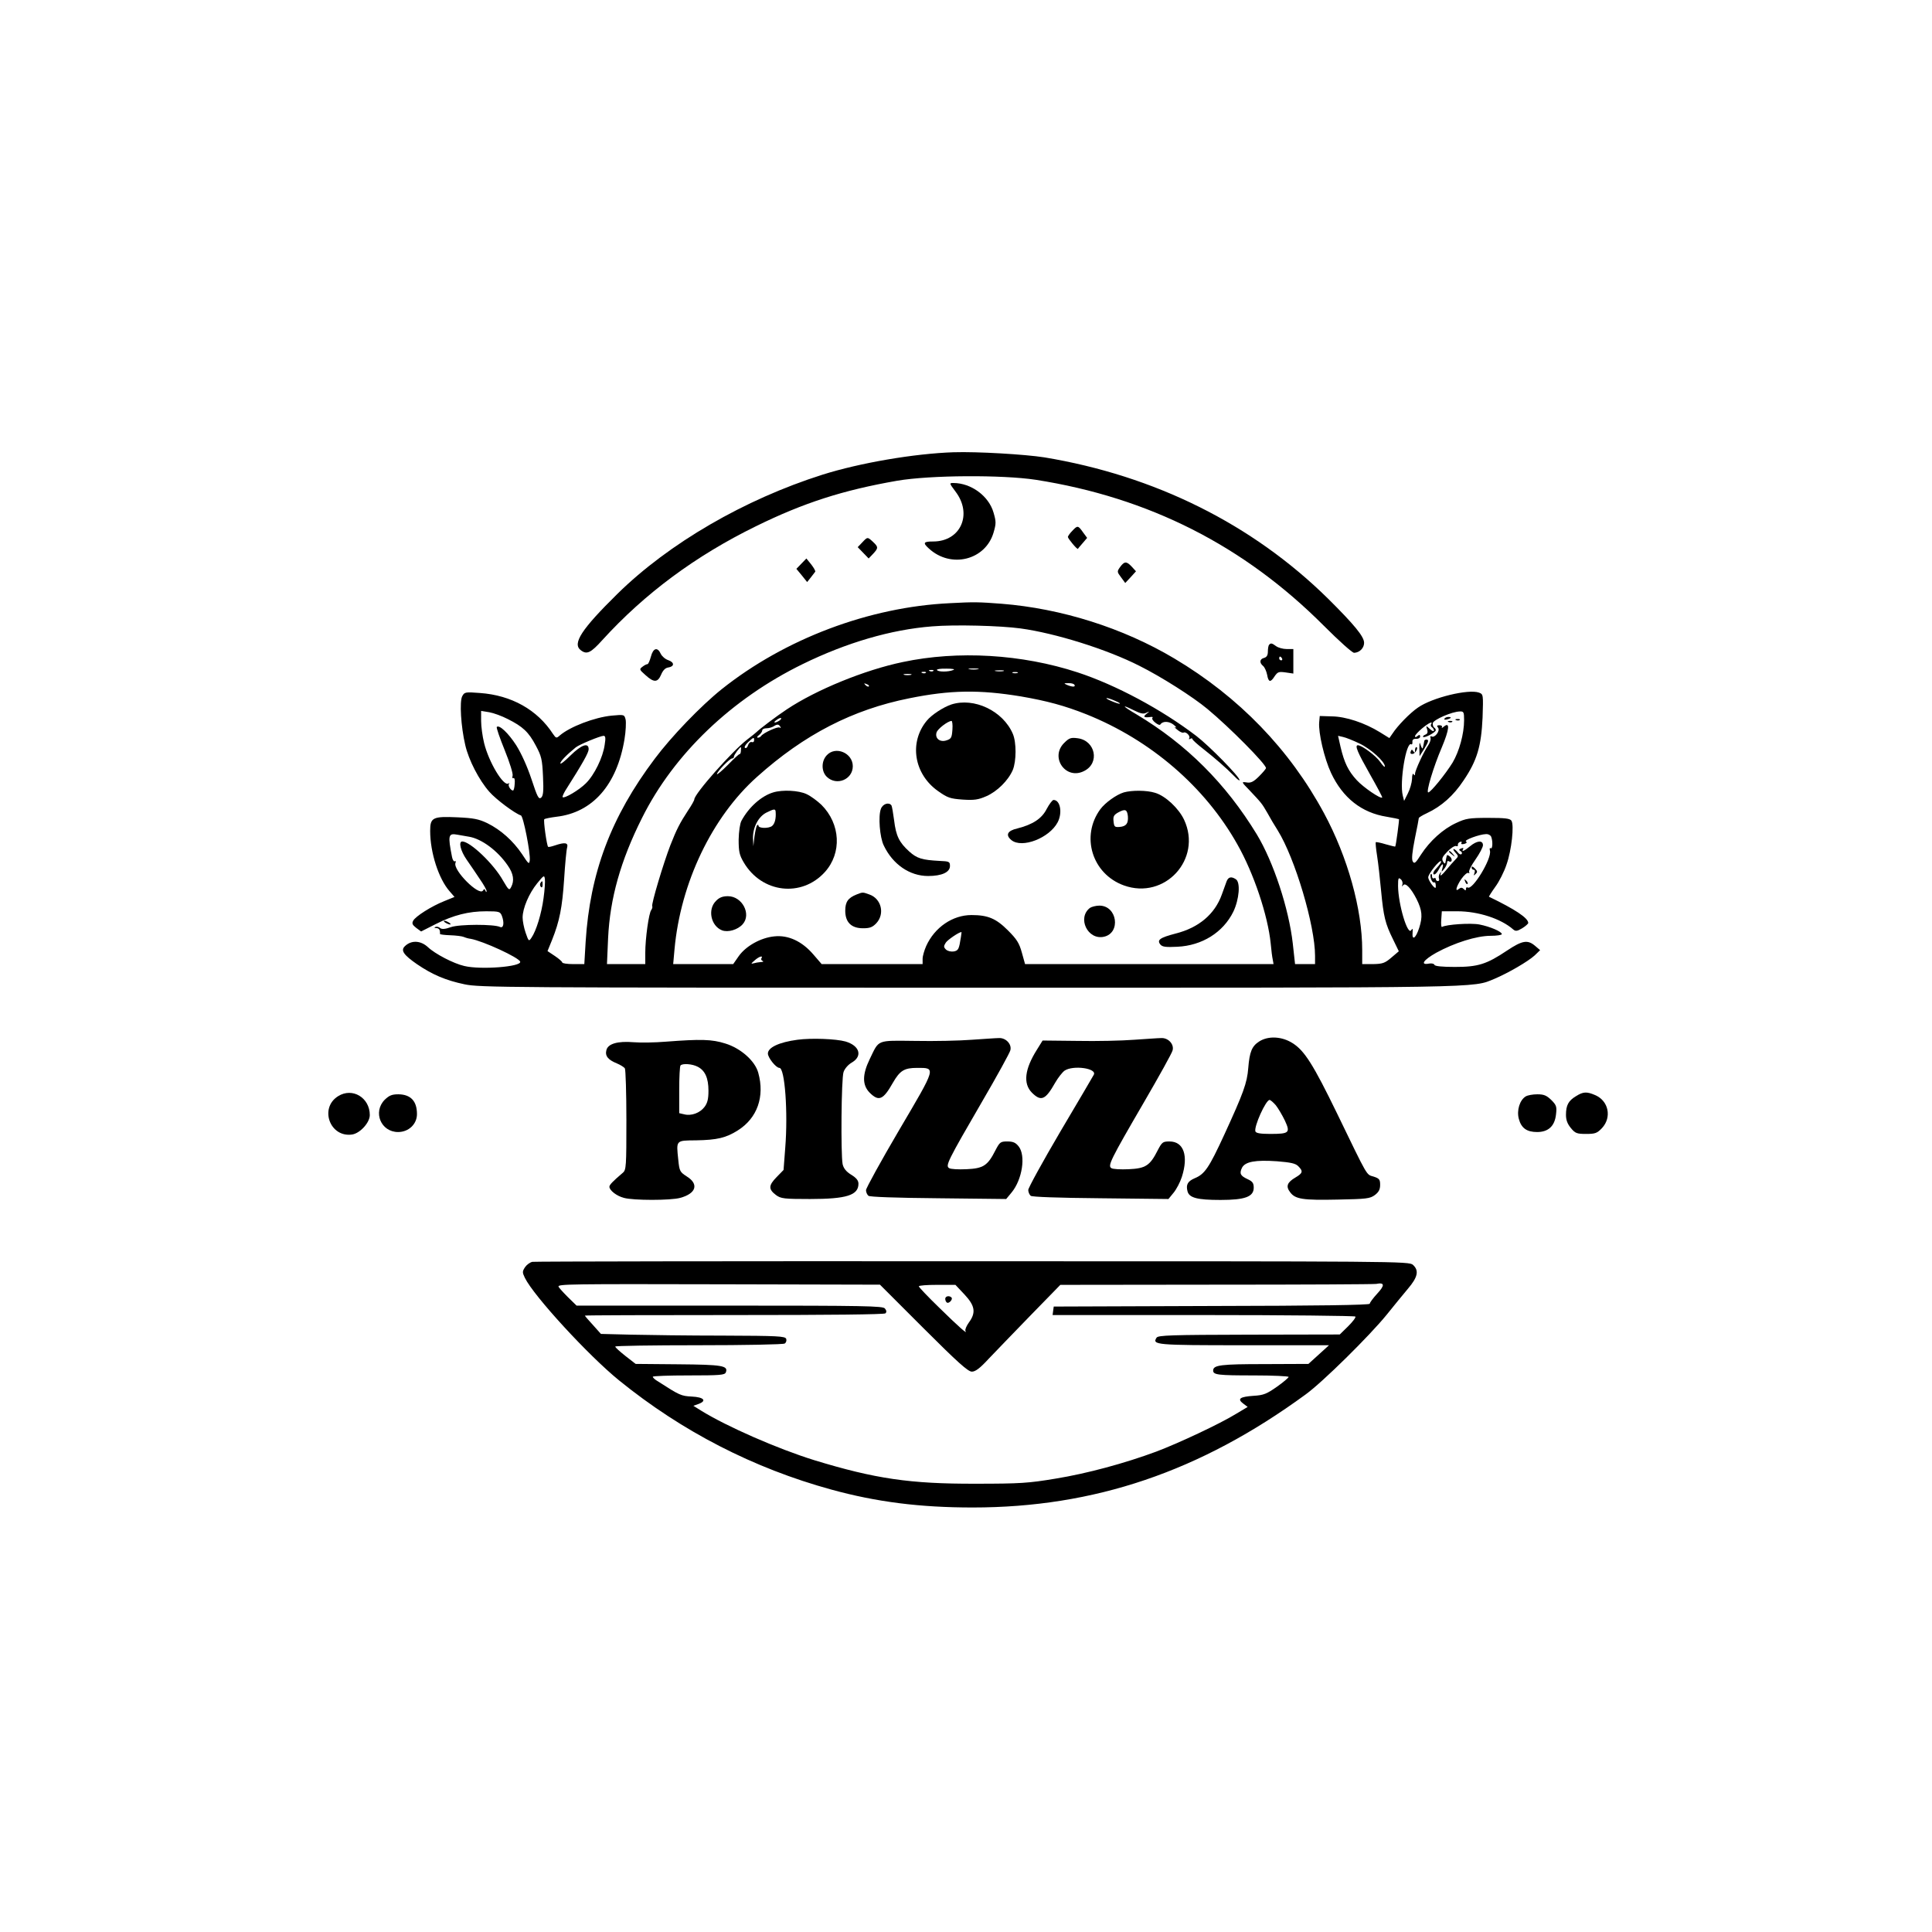 <?xml version="1.0" standalone="no"?>
<!DOCTYPE svg PUBLIC "-//W3C//DTD SVG 20010904//EN"
 "http://www.w3.org/TR/2001/REC-SVG-20010904/DTD/svg10.dtd">
<svg version="1.0" xmlns="http://www.w3.org/2000/svg"
 width="1024pt" height="1024pt" viewBox="0 0 1024 1024"
 preserveAspectRatio="xMidYMid meet">

<g transform="translate(0,1024) scale(0.1,-0.1)"
fill="#000000" stroke="none">
<path d="M5055 7843 c-209 -7 -496 -56 -696 -119 -413 -131 -813 -363 -1086
-631 -190 -187 -241 -264 -195 -299 32 -25 53 -15 115 54 225 247 494 446 812
602 254 125 463 192 750 242 175 30 558 32 735 5 600 -94 1103 -349 1527 -774
79 -79 150 -143 160 -143 29 1 53 25 53 53 0 33 -52 96 -191 234 -401 395
-918 652 -1504 749 -103 16 -355 31 -480 27z"/>
<path d="M5064 7635 c92 -120 28 -265 -118 -265 -52 0 -56 -7 -23 -37 117
-108 300 -62 343 84 14 48 14 58 0 106 -25 88 -119 157 -213 157 -22 0 -22 -1
11 -45z"/>
<path d="M5683 7426 c-13 -13 -23 -28 -23 -32 1 -10 50 -68 53 -63 1 2 13 16
26 31 l23 27 -22 30 c-26 37 -29 37 -57 7z"/>
<path d="M4570 7365 l-24 -25 29 -30 29 -30 23 24 c29 31 29 37 0 64 -29 27
-29 27 -57 -3z"/>
<path d="M4248 7253 l-27 -28 29 -35 28 -35 20 25 c11 14 21 27 23 30 2 3 -7
20 -21 38 l-26 32 -26 -27z"/>
<path d="M5937 7235 c-17 -24 -17 -26 5 -55 l22 -30 29 31 28 31 -22 24 c-28
30 -39 30 -62 -1z"/>
<path d="M5035 7043 c-428 -20 -875 -189 -1210 -456 -110 -88 -267 -251 -355
-369 -232 -308 -343 -605 -366 -970 l-7 -118 -58 0 c-33 0 -59 4 -59 9 0 4
-18 20 -39 34 l-39 26 24 59 c40 100 54 172 64 322 5 80 12 155 16 168 7 26
-12 29 -65 11 -18 -6 -34 -10 -36 -7 -7 7 -26 141 -20 146 3 3 32 9 64 13 192
22 321 169 361 411 7 42 9 89 6 104 -7 27 -7 27 -74 21 -91 -9 -222 -59 -276
-106 -17 -15 -19 -14 -35 9 -83 128 -220 205 -387 217 -78 6 -82 5 -94 -17
-15 -28 -7 -161 16 -259 18 -79 73 -186 128 -248 35 -40 134 -114 167 -125 13
-4 51 -200 47 -237 -3 -24 -6 -22 -41 32 -48 71 -113 129 -184 164 -46 22 -73
27 -157 31 -133 6 -146 -1 -146 -72 0 -115 45 -254 103 -320 l26 -30 -54 -22
c-68 -27 -153 -81 -165 -104 -8 -15 -4 -22 16 -38 l26 -19 77 39 c95 48 175
68 268 68 69 0 74 -2 83 -24 14 -37 9 -68 -10 -59 -31 15 -215 15 -260 -1 -31
-11 -48 -12 -57 -5 -7 6 -18 9 -25 6 -8 -4 -7 -6 5 -6 15 -1 20 -10 19 -31 0
-3 24 -6 54 -7 30 -1 63 -5 72 -9 9 -4 26 -9 37 -10 66 -12 255 -99 262 -121
9 -27 -209 -44 -296 -23 -57 13 -155 64 -193 100 -39 36 -89 38 -123 4 -22
-22 -5 -46 66 -95 81 -55 151 -85 251 -106 79 -17 219 -18 2678 -18 2760 0
2662 -2 2781 47 75 32 178 92 213 124 l29 28 -27 23 c-39 33 -67 29 -148 -25
-109 -73 -154 -87 -277 -87 -67 0 -106 4 -108 11 -2 6 -14 9 -27 7 -51 -10
-33 18 36 57 97 53 214 90 289 90 32 0 59 4 59 9 0 13 -62 40 -119 51 -47 9
-176 0 -198 -13 -4 -3 -6 15 -4 39 l3 44 82 0 c111 0 231 -39 296 -96 13 -11
21 -10 48 6 18 11 32 24 32 28 0 26 -69 72 -208 139 -2 0 13 24 33 52 21 28
48 82 60 119 27 76 41 209 26 232 -8 12 -34 15 -123 15 -101 0 -119 -3 -170
-27 -70 -32 -140 -96 -186 -167 -29 -46 -36 -51 -44 -37 -7 12 -3 50 11 121
12 57 21 106 21 109 0 3 19 15 43 26 77 36 141 93 194 173 72 106 94 182 101
334 4 122 4 123 -19 132 -56 20 -247 -26 -323 -79 -43 -29 -109 -97 -136 -139
l-16 -23 -50 31 c-81 50 -181 83 -254 84 l-65 2 -3 -33 c-5 -55 27 -192 63
-269 62 -132 162 -211 295 -232 35 -6 64 -12 65 -13 2 -3 -16 -140 -20 -145 0
-1 -23 4 -50 12 -26 8 -50 13 -53 11 -2 -3 1 -35 7 -73 6 -37 15 -120 21 -183
13 -138 22 -175 63 -258 l31 -64 -40 -34 c-34 -29 -46 -33 -96 -34 l-58 0 0
74 c0 217 -77 493 -202 725 -182 338 -451 617 -794 821 -272 162 -599 265
-916 290 -119 9 -144 10 -273 3z m375 -134 c183 -25 456 -110 629 -198 116
-58 283 -164 361 -229 118 -98 310 -292 310 -313 0 -4 -17 -24 -37 -44 -29
-29 -44 -36 -66 -32 -28 4 -28 3 15 -41 65 -69 66 -70 95 -120 14 -26 39 -68
55 -93 92 -148 198 -505 198 -665 l0 -44 -53 0 -53 0 -12 109 c-21 185 -102
432 -191 579 -164 269 -372 477 -638 636 -75 44 -83 56 -15 22 36 -18 53 -22
67 -14 20 9 20 9 1 -6 -20 -16 -12 -21 24 -16 8 1 12 -1 8 -5 -4 -4 3 -16 15
-25 12 -10 24 -15 27 -10 12 19 46 18 70 -1 14 -11 18 -18 10 -14 -8 4 -4 -2
10 -13 13 -11 28 -18 33 -15 12 7 38 -18 30 -30 -3 -6 -1 -7 5 -3 7 4 12 3 12
-1 0 -5 26 -28 58 -53 62 -49 120 -99 164 -144 15 -16 28 -26 28 -21 0 18
-160 181 -229 234 -186 142 -428 271 -629 337 -296 97 -635 117 -927 55 -202
-42 -459 -147 -615 -251 -56 -37 -144 -104 -160 -120 -3 -3 -25 -21 -50 -40
-81 -63 -280 -288 -280 -317 0 -5 -15 -32 -34 -60 -42 -64 -61 -101 -93 -183
-37 -96 -102 -313 -96 -323 2 -4 0 -13 -5 -20 -13 -15 -32 -151 -32 -228 l0
-59 -102 0 -101 0 6 138 c10 210 66 410 180 637 169 339 475 631 851 815 233
114 469 183 686 200 120 10 359 4 470 -11z m-357 -220 c-26 -11 -81 -11 -87 0
-3 4 19 8 50 7 33 0 48 -3 37 -7z m130 4 c-13 -2 -33 -2 -45 0 -13 2 -3 4 22
4 25 0 35 -2 23 -4z m-236 -9 c-3 -3 -12 -4 -19 -1 -8 3 -5 6 6 6 11 1 17 -2
13 -5z m371 -1 c-10 -2 -28 -2 -40 0 -13 2 -5 4 17 4 22 1 32 -1 23 -4z m-411
-9 c-3 -3 -12 -4 -19 -1 -8 3 -5 6 6 6 11 1 17 -2 13 -5z m486 -1 c-7 -2 -19
-2 -25 0 -7 3 -2 5 12 5 14 0 19 -2 13 -5z m-565 -10 c-10 -2 -26 -2 -35 0
-10 3 -2 5 17 5 19 0 27 -2 18 -5z m-223 -61 c-3 -3 -11 0 -18 7 -9 10 -8 11
6 5 10 -3 15 -9 12 -12z m1090 8 c7 -12 -12 -12 -40 0 -18 8 -17 9 7 9 15 1
30 -3 33 -9z m-285 -61 c139 -24 232 -49 348 -95 342 -137 629 -385 800 -689
88 -155 162 -378 177 -526 3 -35 8 -74 11 -86 l4 -23 -658 0 -659 0 -17 61
c-14 51 -27 71 -74 118 -63 63 -106 81 -193 81 -100 0 -195 -65 -240 -164 -10
-23 -19 -53 -19 -68 l0 -28 -267 0 -268 0 -44 51 c-60 70 -133 104 -207 96
-72 -7 -150 -51 -188 -104 l-30 -43 -159 0 -159 0 7 78 c32 353 199 702 438
915 250 224 506 356 807 416 217 44 371 46 590 10z m501 -24 c19 -8 29 -14 23
-15 -7 0 -27 7 -45 15 -19 8 -29 14 -23 15 7 0 27 -7 45 -15z m-3220 -96 c80
-40 111 -69 149 -141 30 -56 34 -73 38 -163 4 -80 1 -103 -10 -113 -13 -10
-20 4 -51 98 -23 69 -54 137 -81 180 -42 65 -90 110 -103 97 -3 -4 16 -59 42
-123 26 -64 45 -125 42 -135 -3 -11 -1 -16 4 -13 6 3 9 -10 7 -30 -1 -20 -5
-36 -9 -36 -12 0 -29 27 -21 35 4 5 2 5 -4 2 -26 -15 -103 113 -128 214 -9 36
-16 89 -16 118 l0 53 43 -7 c23 -4 67 -20 98 -36z m5069 -6 c0 -73 -26 -166
-61 -225 -37 -60 -116 -158 -129 -158 -13 0 27 134 72 239 40 95 44 137 11
110 -9 -8 -14 -9 -11 -4 4 6 -2 11 -12 11 -14 0 -16 -3 -8 -13 13 -16 -18 -57
-35 -46 -5 3 -7 0 -5 -8 3 -8 -3 -25 -12 -39 -24 -34 -70 -134 -70 -151 0 -10
-2 -11 -8 -2 -4 6 -8 -5 -8 -26 -1 -20 -11 -55 -22 -76 l-20 -40 -7 28 c-18
71 18 289 45 272 4 -3 7 3 6 13 -1 11 6 17 20 16 11 -1 21 5 21 12 0 10 -4 11
-14 3 -9 -8 -13 -8 -13 -1 0 6 17 24 37 41 36 30 60 41 48 22 -3 -5 -1 -12 5
-16 5 -3 10 -11 10 -17 0 -6 -10 -3 -21 8 -21 19 -22 19 -15 -2 5 -15 2 -24
-10 -28 -9 -4 -14 -9 -11 -12 7 -7 67 24 67 36 0 5 -4 11 -9 14 -5 4 -8 14 -7
23 3 18 103 62 144 62 20 1 22 -4 22 -46z m-3630 -3 c-24 -15 -36 -11 -14 4
10 8 21 12 24 10 2 -3 -2 -9 -10 -14z m6 -32 c4 -6 3 -8 -4 -4 -11 6 -87 -29
-98 -45 -3 -5 -11 -9 -17 -9 -7 0 -4 7 6 14 9 7 17 18 17 25 0 6 10 11 23 11
12 0 29 5 37 10 20 13 27 12 36 -2z m-931 -95 c-9 -67 -55 -161 -100 -205 -36
-36 -114 -82 -123 -73 -2 2 4 17 14 34 94 148 124 202 124 220 0 37 -38 24
-96 -33 -30 -30 -54 -49 -54 -42 0 11 34 46 82 85 21 16 128 60 147 61 10 0
12 -11 6 -47z m4001 6 c59 -28 134 -96 134 -121 0 -7 -11 4 -25 24 -22 32 -97
88 -118 88 -18 0 -1 -39 63 -152 38 -67 68 -123 66 -125 -8 -9 -99 53 -135 92
-45 49 -66 92 -86 177 l-13 58 26 -6 c15 -3 55 -19 88 -35z m-3209 17 c0 -8
-6 -12 -13 -9 -7 2 -15 -5 -19 -16 -3 -12 -11 -19 -16 -15 -6 3 2 17 16 30 30
28 32 28 32 10z m-70 -55 c0 -11 -4 -19 -7 -18 -3 1 -31 -25 -62 -57 -32 -32
-58 -54 -58 -49 0 13 68 83 80 83 6 0 10 4 10 10 0 8 30 50 37 50 1 0 1 -9 0
-19z m-1440 -456 c65 -11 150 -73 204 -152 31 -44 36 -81 18 -115 -10 -19 -13
-16 -43 35 -49 88 -174 207 -216 207 -21 0 -9 -50 23 -96 19 -27 50 -73 70
-103 20 -29 37 -58 36 -65 0 -6 -3 -5 -6 3 -4 10 -7 11 -13 1 -20 -32 -160
108 -146 146 3 8 2 13 -3 9 -5 -3 -12 7 -15 22 -23 116 -20 128 28 119 17 -3
45 -8 63 -11z m5417 -1 c9 -24 7 -66 -3 -60 -5 4 -7 -3 -4 -13 11 -41 -92
-211 -118 -195 -5 3 -9 0 -9 -7 0 -10 -3 -10 -12 -1 -8 8 -15 9 -25 1 -23 -20
-15 12 13 53 15 21 31 35 37 31 5 -3 7 -1 4 4 -4 6 11 36 33 67 22 31 40 66
40 76 0 28 -32 25 -68 -5 -31 -26 -48 -33 -37 -15 3 6 -1 7 -10 3 -13 -4 -14
-8 -4 -14 8 -4 10 -12 5 -16 -4 -4 -13 0 -20 10 -7 9 -17 17 -21 17 -5 0 0 -9
9 -19 17 -18 17 -20 -1 -38 -10 -10 -33 -36 -51 -58 -19 -23 -30 -31 -27 -20
5 15 4 17 -3 6 -6 -8 -8 -20 -5 -28 3 -7 0 -13 -6 -13 -6 0 -11 5 -11 11 0 5
-4 7 -10 4 -5 -3 -10 2 -10 11 0 10 -3 15 -6 11 -8 -8 5 -47 16 -44 8 2 10 -3
10 -25 -1 -18 -40 34 -40 52 0 18 60 94 68 85 3 -3 -7 -18 -22 -34 -17 -17
-23 -31 -17 -35 5 -4 17 7 26 24 18 35 29 39 20 8 -6 -22 -6 -22 9 -4 9 11 16
26 16 34 0 7 4 11 9 7 17 -10 21 12 6 25 -8 7 -16 10 -16 6 -1 -3 -3 -10 -4
-16 -1 -5 -3 -16 -4 -22 -1 -8 -6 -5 -12 5 -9 16 -5 25 22 53 18 19 39 32 46
30 7 -3 12 0 10 6 -1 6 4 13 12 16 8 2 11 0 7 -6 -4 -6 2 -8 15 -5 13 4 16 8
9 13 -12 7 71 38 106 39 12 1 25 -6 28 -15z m-5023 -324 c-11 -83 -39 -174
-64 -210 -14 -21 -15 -20 -31 26 -9 26 -16 62 -16 81 0 49 34 128 77 181 35
43 38 45 41 23 2 -13 -1 -58 -7 -101z m4552 72 c-3 -12 -2 -13 4 -4 12 16 42
-16 71 -73 30 -60 33 -94 14 -153 -18 -56 -39 -70 -35 -24 2 20 0 23 -7 12
-19 -31 -69 136 -70 234 0 41 2 47 14 36 8 -6 12 -19 9 -28z m-2340 -279 c-10
-64 -13 -71 -38 -76 -16 -2 -32 2 -41 10 -13 13 -13 18 -1 37 10 15 70 56 83
56 1 0 -1 -12 -3 -27z m-1057 -112 c-4 -5 0 -12 6 -14 7 -3 3 -6 -9 -6 -12 -1
-30 -4 -40 -7 -14 -4 -13 -1 6 15 23 21 47 29 37 12z"/>
<path d="M5042 6506 c-42 -14 -105 -55 -130 -86 -95 -115 -68 -283 60 -373 51
-36 64 -40 130 -45 61 -4 83 -1 126 18 57 25 116 83 140 139 19 46 20 146 0
192 -52 121 -205 194 -326 155z m6 -133 c-3 -42 -6 -49 -31 -57 -34 -12 -63
10 -53 42 6 19 58 59 79 61 4 1 7 -20 5 -46z"/>
<path d="M5640 6302 c-77 -77 10 -199 107 -148 83 42 59 160 -34 173 -37 5
-46 2 -73 -25z"/>
<path d="M4382 6237 c-30 -32 -29 -87 1 -115 52 -49 137 -13 137 57 0 70 -91
109 -138 58z"/>
<path d="M4098 6040 c-63 -19 -129 -78 -168 -150 -8 -14 -14 -57 -15 -100 0
-64 4 -82 27 -121 96 -163 307 -187 430 -51 91 101 83 255 -18 356 -22 21 -57
47 -79 57 -42 20 -128 24 -177 9z m13 -102 c3 -35 -4 -64 -19 -76 -18 -14 -72
-13 -72 2 0 5 -3 6 -7 2 -4 -4 -10 -31 -14 -59 l-6 -52 -2 43 c-1 57 29 114
71 135 40 20 48 21 49 5z"/>
<path d="M5956 6040 c-39 -12 -98 -54 -124 -89 -105 -143 -44 -343 125 -404
217 -78 416 140 319 348 -28 60 -99 127 -154 143 -45 14 -123 14 -166 2z m22
-126 c3 -39 -9 -54 -44 -57 -26 -2 -29 1 -32 30 -3 26 2 34 25 47 37 20 47 16
51 -20z"/>
<path d="M5548 5953 c-26 -52 -74 -83 -156 -104 -53 -12 -64 -35 -31 -62 56
-45 201 11 245 95 26 50 14 118 -22 118 -6 0 -22 -21 -36 -47z"/>
<path d="M4669 5953 c-15 -39 -6 -151 15 -194 48 -101 138 -162 235 -162 73 0
116 20 116 53 0 23 -4 25 -55 27 -93 5 -120 13 -161 50 -53 48 -70 82 -80 165
-5 38 -11 73 -14 79 -13 19 -46 9 -56 -18z"/>
<path d="M6501 5568 c-5 -13 -16 -44 -25 -69 -37 -104 -122 -176 -245 -207
-84 -22 -100 -34 -81 -58 11 -13 29 -15 90 -12 131 6 243 76 297 186 31 65 39
156 13 172 -24 16 -40 12 -49 -12z"/>
<path d="M4540 5499 c-45 -18 -60 -39 -60 -86 0 -61 32 -93 94 -93 36 0 50 5
71 27 46 50 26 130 -37 152 -36 13 -35 13 -68 0z"/>
<path d="M3795 5465 c-46 -45 -27 -133 32 -156 32 -12 83 3 109 32 48 53 -2
149 -78 149 -28 0 -46 -7 -63 -25z"/>
<path d="M5777 5428 c-69 -53 -12 -172 74 -153 91 20 71 165 -24 165 -18 0
-41 -6 -50 -12z"/>
<path d="M7656 6431 c-4 -5 3 -7 14 -4 23 6 26 13 6 13 -8 0 -17 -4 -20 -9z"/>
<path d="M7718 6423 c7 -3 16 -2 19 1 4 3 -2 6 -13 5 -11 0 -14 -3 -6 -6z"/>
<path d="M7678 6413 c7 -3 16 -2 19 1 4 3 -2 6 -13 5 -11 0 -14 -3 -6 -6z"/>
<path d="M7549 6313 c-1 -8 -4 -21 -8 -38 -2 -5 -6 1 -11 15 -6 20 -7 17 -7
-17 l1 -41 23 36 c25 41 28 52 13 52 -5 0 -11 -3 -11 -7z"/>
<path d="M7500 6263 c0 -14 -2 -15 -9 -5 -7 11 -9 11 -14 -1 -4 -10 0 -14 11
-13 15 3 32 36 18 36 -3 0 -6 -8 -6 -17z"/>
<path d="M7680 5726 c0 -2 8 -10 18 -17 15 -13 16 -12 3 4 -13 16 -21 21 -21
13z"/>
<path d="M7800 5642 c0 -7 5 -12 11 -12 6 0 8 -7 4 -17 -5 -15 -4 -16 6 -5 11
10 10 15 -4 29 -11 11 -17 13 -17 5z"/>
<path d="M7766 5567 c3 -10 9 -15 12 -12 3 3 0 11 -7 18 -10 9 -11 8 -5 -6z"/>
<path d="M2864 5559 c-3 -6 -2 -15 3 -20 5 -5 9 -1 9 11 0 23 -2 24 -12 9z"/>
<path d="M6727 6823 c-4 -3 -7 -20 -7 -36 0 -20 -6 -30 -20 -34 -24 -6 -26
-26 -5 -43 8 -7 17 -27 21 -46 7 -41 18 -43 40 -8 16 23 22 25 58 20 l41 -6 0
65 0 65 -36 0 c-19 0 -44 7 -55 15 -22 16 -28 18 -37 8z m68 -73 c3 -5 1 -10
-4 -10 -6 0 -11 5 -11 10 0 6 2 10 4 10 3 0 8 -4 11 -10z"/>
<path d="M3450 6760 c-6 -22 -14 -40 -18 -40 -5 0 -17 -6 -27 -14 -17 -13 -17
-15 16 -44 45 -41 65 -40 83 2 9 22 22 36 37 38 34 5 35 27 1 39 -16 5 -34 21
-40 34 -17 37 -40 31 -52 -15z"/>
<path d="M2360 5350 c8 -5 20 -10 25 -10 6 0 3 5 -5 10 -8 5 -19 10 -25 10 -5
0 -3 -5 5 -10z"/>
<path d="M4226 4729 c-97 -13 -156 -41 -156 -73 0 -22 43 -76 61 -76 29 0 46
-236 31 -423 l-9 -118 -37 -38 c-43 -44 -44 -64 -3 -95 26 -19 42 -21 180 -21
194 0 257 20 257 81 0 17 -11 31 -39 48 -27 17 -40 34 -45 56 -10 55 -7 454 5
488 6 18 25 40 45 51 57 34 40 89 -35 111 -51 14 -181 19 -255 9z"/>
<path d="M5150 4729 c-63 -5 -198 -8 -298 -6 -210 2 -191 9 -243 -98 -39 -81
-39 -136 0 -176 49 -49 72 -39 124 53 37 64 60 78 128 78 101 0 103 7 -95
-329 -97 -165 -176 -309 -176 -319 0 -11 6 -24 13 -30 7 -6 145 -11 371 -13
l359 -4 29 35 c56 68 76 195 37 244 -16 20 -29 26 -60 26 -36 0 -40 -3 -63
-47 -41 -81 -64 -96 -153 -100 -43 -2 -85 0 -93 6 -19 13 -9 35 174 350 80
137 148 261 151 274 9 33 -25 68 -62 65 -16 0 -80 -5 -143 -9z"/>
<path d="M6010 4729 c-63 -5 -198 -8 -299 -6 l-185 2 -31 -50 c-64 -102 -73
-178 -26 -226 49 -49 72 -39 124 53 15 26 37 54 49 63 45 31 175 13 155 -22
-2 -4 -81 -139 -176 -299 -94 -160 -171 -300 -171 -311 0 -11 6 -25 13 -31 7
-6 145 -11 371 -13 l359 -4 27 33 c15 18 35 56 44 84 36 112 10 188 -65 188
-36 0 -40 -3 -63 -47 -41 -81 -64 -96 -153 -100 -43 -2 -85 0 -93 6 -19 13 -6
41 175 352 79 136 147 258 150 272 9 33 -24 68 -62 65 -16 0 -80 -5 -143 -9z"/>
<path d="M6674 4720 c-39 -25 -51 -55 -58 -141 -6 -79 -26 -133 -127 -353 -82
-178 -104 -209 -157 -231 -37 -16 -47 -34 -38 -69 9 -35 52 -46 175 -46 130 0
176 17 176 65 0 24 -6 33 -32 45 -39 18 -45 30 -30 61 17 32 71 42 186 34 72
-6 97 -11 112 -26 27 -27 24 -37 -15 -60 -44 -26 -52 -47 -28 -78 27 -37 67
-43 253 -39 152 3 170 5 196 24 21 16 28 30 28 54 0 28 -4 34 -35 44 -39 12
-26 -11 -194 336 -124 255 -172 332 -235 371 -56 36 -129 40 -177 9z m88 -338
c12 -15 34 -52 48 -81 30 -65 24 -71 -78 -71 -52 0 -74 4 -78 13 -9 25 55 167
75 167 5 0 20 -13 33 -28z"/>
<path d="M3530 4719 c-58 -5 -135 -6 -172 -3 -84 7 -136 -8 -144 -42 -8 -30 8
-51 55 -70 19 -8 39 -20 43 -27 4 -7 8 -130 8 -274 0 -245 -1 -264 -19 -279
-54 -46 -71 -64 -71 -74 0 -19 38 -49 77 -59 50 -14 247 -14 298 0 85 23 100
73 36 113 -37 24 -40 28 -46 89 -11 105 -14 102 95 103 111 2 158 13 221 53
103 65 143 179 108 305 -17 63 -93 130 -174 155 -72 23 -131 24 -315 10z m168
-133 c39 -20 57 -60 57 -127 0 -43 -5 -65 -21 -86 -24 -32 -70 -49 -108 -39
l-26 6 0 124 c0 67 3 126 7 129 11 12 63 8 91 -7z"/>
<path d="M1792 4430 c-101 -63 -43 -221 75 -203 42 7 93 63 93 103 0 92 -92
148 -168 100z"/>
<path d="M8353 4430 c-40 -24 -53 -48 -53 -99 0 -28 8 -48 26 -70 23 -28 32
-31 81 -31 49 0 58 4 84 31 53 57 35 145 -37 175 -44 19 -63 18 -101 -6z"/>
<path d="M2039 4411 c-64 -65 -20 -171 71 -171 56 0 100 42 100 95 0 69 -33
104 -98 105 -35 0 -49 -6 -73 -29z"/>
<path d="M8087 4429 c-32 -19 -49 -74 -37 -119 13 -49 42 -70 97 -70 59 0 93
31 100 92 5 42 3 50 -25 78 -25 24 -39 30 -74 30 -24 0 -51 -5 -61 -11z"/>
<path d="M2822 3552 c-12 -2 -30 -15 -39 -28 -15 -23 -15 -28 -1 -57 47 -96
337 -412 500 -544 333 -270 712 -465 1124 -578 240 -66 470 -95 749 -95 645 0
1206 190 1765 599 90 65 339 311 430 423 36 45 86 106 112 137 53 62 60 97 27
127 -21 19 -74 19 -2333 19 -1271 1 -2321 -1 -2334 -3z m2073 -352 c181 -181
236 -230 256 -230 19 0 43 18 89 68 35 37 135 140 222 230 l158 162 827 1
c456 0 836 2 847 4 45 9 47 -7 6 -51 -22 -24 -40 -48 -40 -54 0 -7 -278 -11
-837 -12 l-838 -3 -3 -22 -3 -23 800 0 c440 0 802 -4 805 -8 3 -5 -15 -28 -39
-52 l-44 -43 -481 -1 c-411 -1 -482 -3 -490 -16 -24 -38 -5 -40 463 -40 l451
0 -55 -50 -54 -49 -233 -1 c-231 0 -272 -5 -272 -34 0 -23 25 -26 216 -26 101
0 184 -4 184 -8 0 -4 -28 -28 -62 -52 -54 -38 -71 -45 -123 -48 -73 -5 -89
-16 -56 -41 l24 -18 -62 -37 c-84 -52 -306 -156 -423 -200 -167 -62 -367 -116
-533 -143 -144 -24 -187 -27 -425 -27 -346 -1 -531 26 -855 125 -193 60 -463
178 -600 263 l-40 25 28 10 c45 17 27 36 -37 39 -56 3 -63 6 -178 80 -16 9
-28 20 -28 25 0 4 86 7 190 7 168 0 191 2 197 16 14 36 -19 41 -253 43 l-225
2 -54 42 c-29 23 -54 45 -54 50 -1 4 198 7 442 7 243 0 448 4 456 9 8 5 11 16
8 25 -6 14 -43 16 -334 17 -180 0 -400 3 -488 5 l-160 4 -42 47 c-24 26 -43
48 -43 50 0 2 356 3 792 3 504 0 795 3 801 9 7 7 6 15 -3 26 -11 13 -105 15
-823 15 l-811 0 -48 47 c-26 26 -48 51 -48 54 0 13 53 14 884 12 l820 -2 231
-231z m217 179 c56 -60 62 -96 23 -149 -13 -18 -21 -38 -18 -44 14 -22 -34 20
-139 123 -60 58 -108 109 -108 113 0 5 44 8 97 8 l97 0 48 -51z"/>
<path d="M5010 3356 c0 -8 4 -17 9 -20 11 -7 33 18 24 27 -12 12 -33 7 -33 -7z"/>
</g>
</svg>
